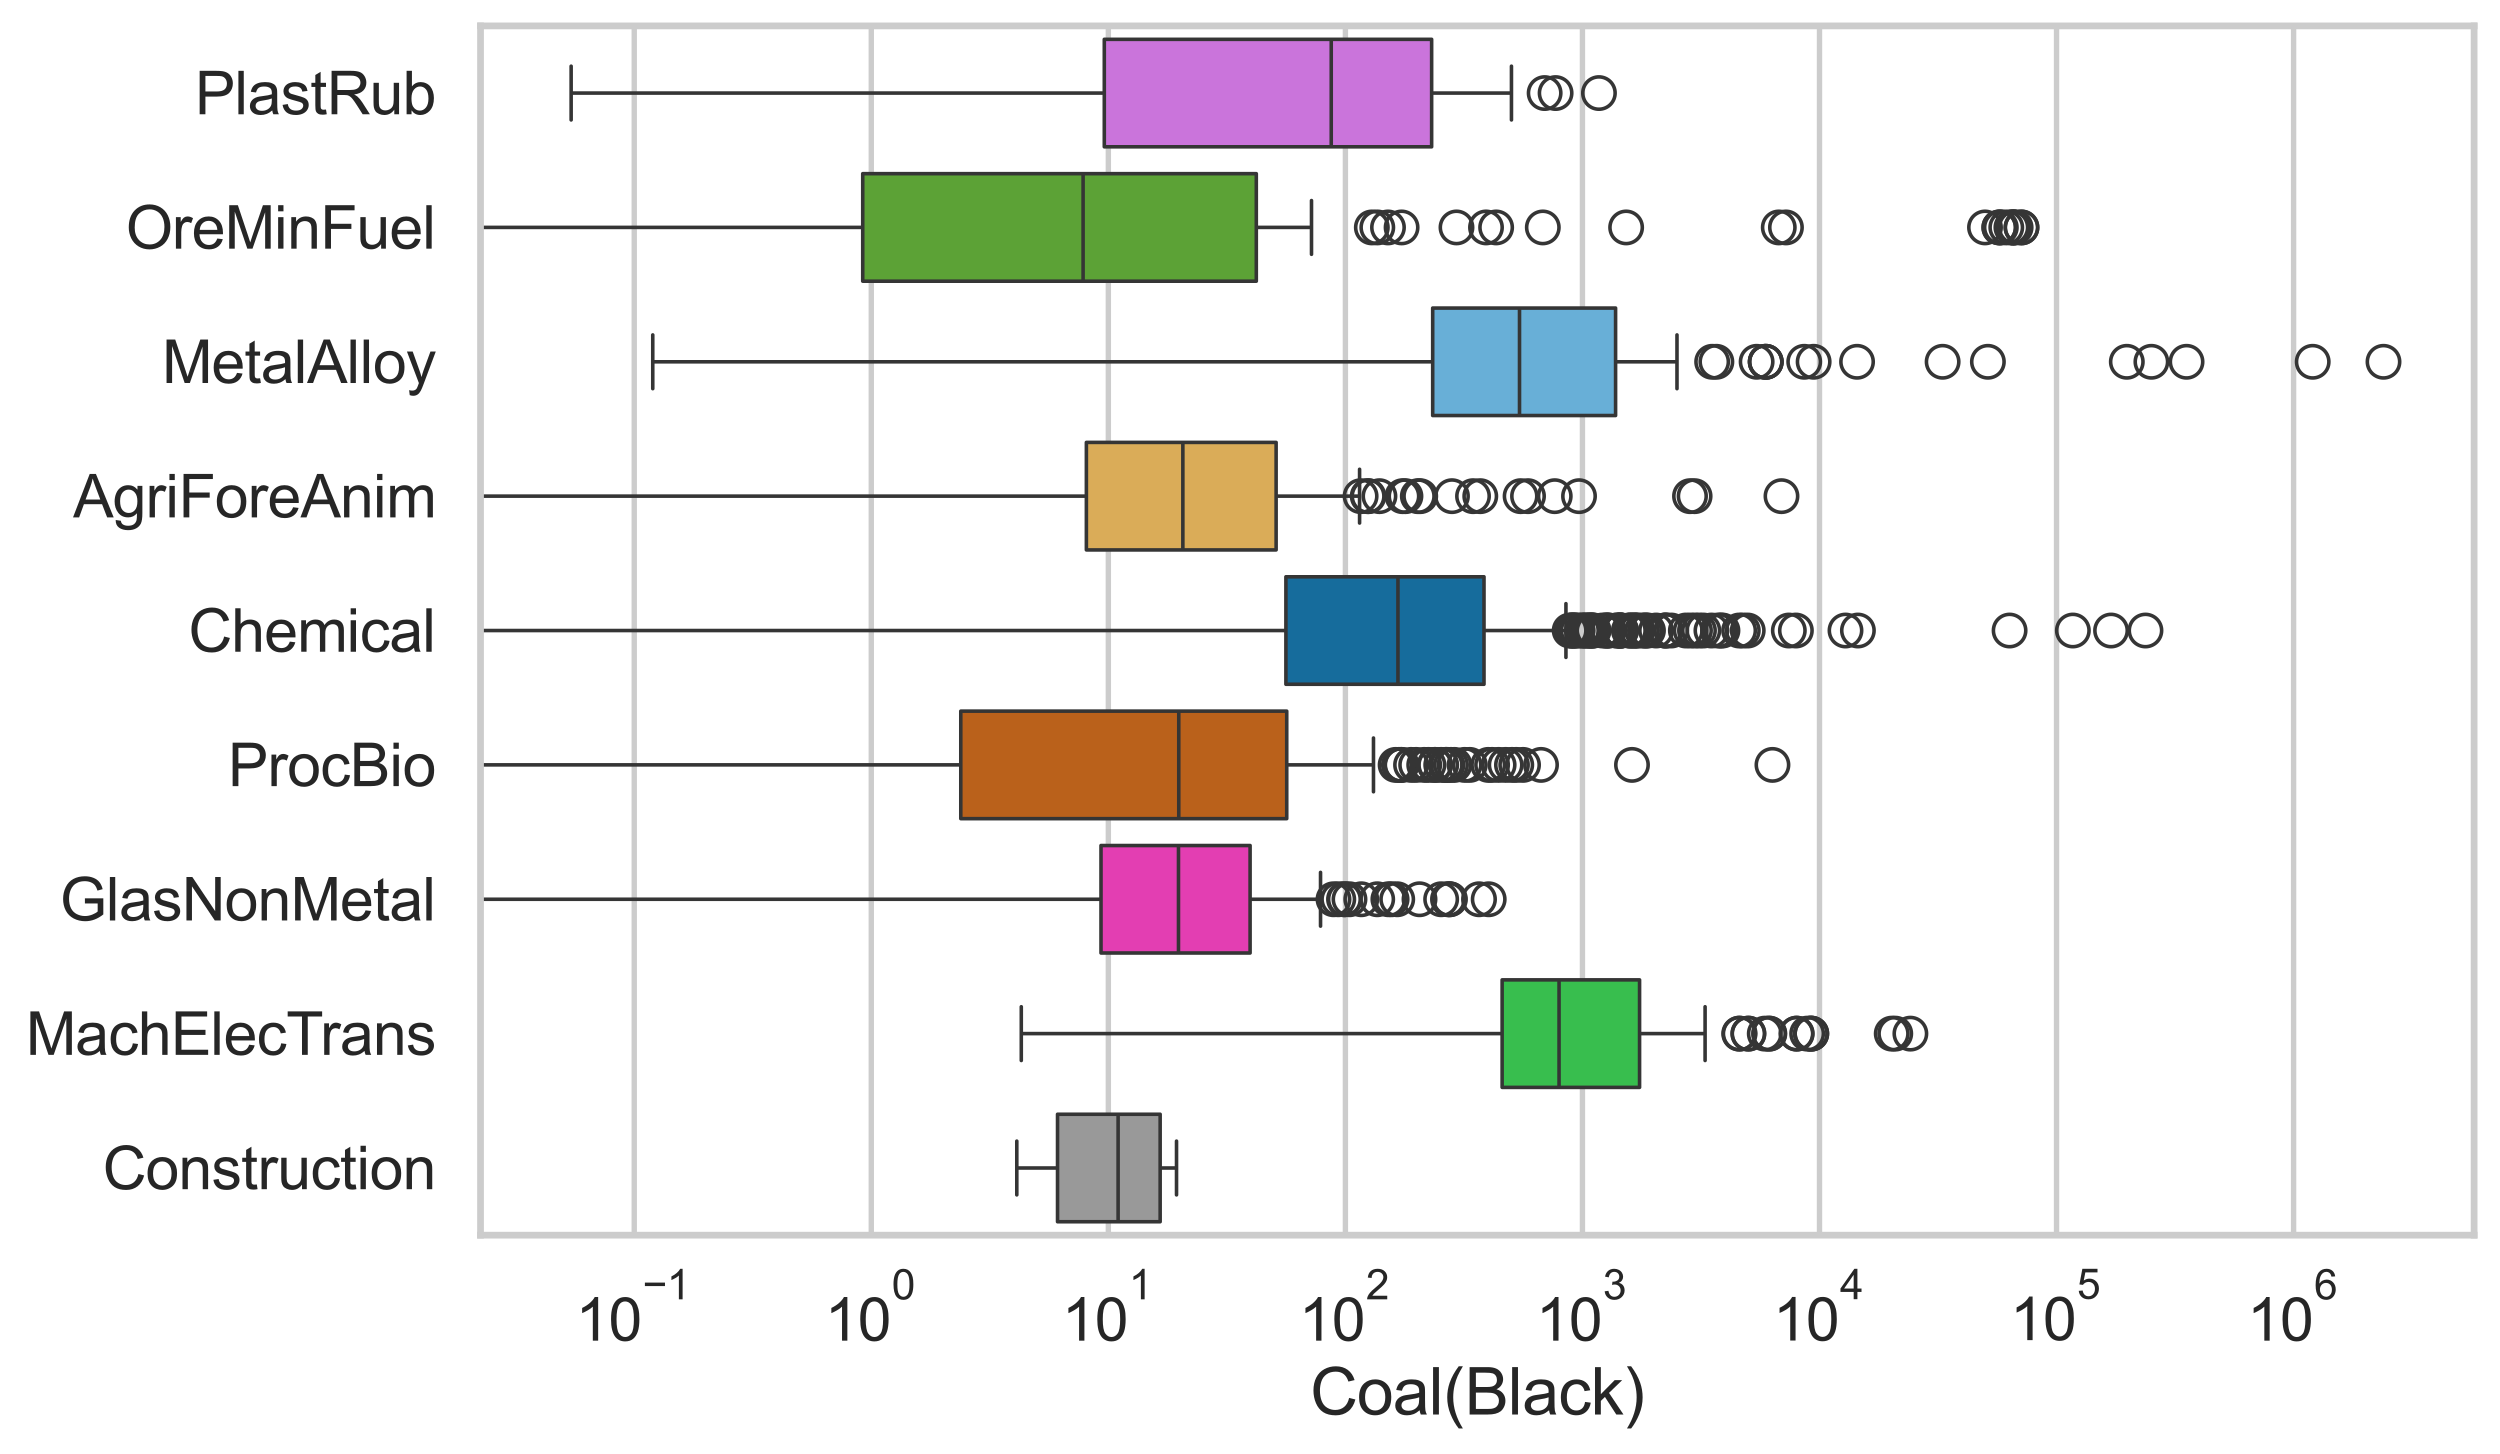 <?xml version="1.0" encoding="utf-8" standalone="no"?>
<!DOCTYPE svg PUBLIC "-//W3C//DTD SVG 1.1//EN"
  "http://www.w3.org/Graphics/SVG/1.1/DTD/svg11.dtd">
<svg xmlns:xlink="http://www.w3.org/1999/xlink" width="695.577pt" height="404.551pt" viewBox="0 0 695.577 404.551" xmlns="http://www.w3.org/2000/svg" version="1.1">
 <defs>
  <style type="text/css">*{stroke-linejoin: round; stroke-linecap: butt}</style>
 </defs>
 <g id="figure_1">
  <g id="patch_1">
   <path d="M 0 404.551 
L 695.577 404.551 
L 695.577 0 
L 0 0 
z
" style="fill: #ffffff"/>
  </g>
  <g id="axes_1">
   <g id="patch_2">
    <path d="M 133.697 343.665 
L 688.377 343.665 
L 688.377 7.2 
L 133.697 7.2 
z
" style="fill: #ffffff"/>
   </g>
   <g id="matplotlib.axis_1">
    <g id="xtick_1">
     <g id="line2d_1">
      <path d="M 176.466 343.665 
L 176.466 7.2 
" clip-path="url(#p2be4e2fd09)" style="fill: none; stroke: #cccccc; stroke-width: 1.5; stroke-linecap: round"/>
     </g>
     <g id="text_1">
      <!-- $\mathdefault{10^{-1}}$ -->
      <g style="fill: #262626" transform="translate(160.131 373.18) scale(0.165 -0.165)">
       <defs>
        <path id="ArialMT-31" d="M 2384 0 
L 1822 0 
L 1822 3584 
Q 1619 3391 1289 3197 
Q 959 3003 697 2906 
L 697 3450 
Q 1169 3672 1522 3987 
Q 1875 4303 2022 4600 
L 2384 4600 
L 2384 0 
z
" transform="scale(0.016)"/>
        <path id="ArialMT-30" d="M 266 2259 
Q 266 3072 433 3567 
Q 600 4063 929 4331 
Q 1259 4600 1759 4600 
Q 2128 4600 2406 4451 
Q 2684 4303 2865 4023 
Q 3047 3744 3150 3342 
Q 3253 2941 3253 2259 
Q 3253 1453 3087 958 
Q 2922 463 2592 192 
Q 2263 -78 1759 -78 
Q 1097 -78 719 397 
Q 266 969 266 2259 
z
M 844 2259 
Q 844 1131 1108 757 
Q 1372 384 1759 384 
Q 2147 384 2411 759 
Q 2675 1134 2675 2259 
Q 2675 3391 2411 3762 
Q 2147 4134 1753 4134 
Q 1366 4134 1134 3806 
Q 844 3388 844 2259 
z
" transform="scale(0.016)"/>
        <path id="ArialMT-2212" d="M 3381 1997 
L 356 1997 
L 356 2522 
L 3381 2522 
L 3381 1997 
z
" transform="scale(0.016)"/>
       </defs>
       <use xlink:href="#ArialMT-31" transform="translate(0 0.994)"/>
       <use xlink:href="#ArialMT-30" transform="translate(55.615 0.994)"/>
       <use xlink:href="#ArialMT-2212" transform="translate(112.973 70.688) scale(0.7)"/>
       <use xlink:href="#ArialMT-31" transform="translate(153.852 70.688) scale(0.7)"/>
      </g>
     </g>
    </g>
    <g id="xtick_2">
     <g id="line2d_2">
      <path d="M 242.421 343.665 
L 242.421 7.2 
" clip-path="url(#p2be4e2fd09)" style="fill: none; stroke: #cccccc; stroke-width: 1.5; stroke-linecap: round"/>
     </g>
     <g id="text_2">
      <!-- $\mathdefault{10^{0}}$ -->
      <g style="fill: #262626" transform="translate(229.468 373.18) scale(0.165 -0.165)">
       <use xlink:href="#ArialMT-31" transform="translate(0 0.994)"/>
       <use xlink:href="#ArialMT-30" transform="translate(55.615 0.994)"/>
       <use xlink:href="#ArialMT-30" transform="translate(112.973 70.688) scale(0.7)"/>
      </g>
     </g>
    </g>
    <g id="xtick_3">
     <g id="line2d_3">
      <path d="M 308.375 343.665 
L 308.375 7.2 
" clip-path="url(#p2be4e2fd09)" style="fill: none; stroke: #cccccc; stroke-width: 1.5; stroke-linecap: round"/>
     </g>
     <g id="text_3">
      <!-- $\mathdefault{10^{1}}$ -->
      <g style="fill: #262626" transform="translate(295.423 373.18) scale(0.165 -0.165)">
       <use xlink:href="#ArialMT-31" transform="translate(0 0.994)"/>
       <use xlink:href="#ArialMT-30" transform="translate(55.615 0.994)"/>
       <use xlink:href="#ArialMT-31" transform="translate(112.973 70.688) scale(0.7)"/>
      </g>
     </g>
    </g>
    <g id="xtick_4">
     <g id="line2d_4">
      <path d="M 374.33 343.665 
L 374.33 7.2 
" clip-path="url(#p2be4e2fd09)" style="fill: none; stroke: #cccccc; stroke-width: 1.5; stroke-linecap: round"/>
     </g>
     <g id="text_4">
      <!-- $\mathdefault{10^{2}}$ -->
      <g style="fill: #262626" transform="translate(361.377 373.18) scale(0.165 -0.165)">
       <defs>
        <path id="ArialMT-32" d="M 3222 541 
L 3222 0 
L 194 0 
Q 188 203 259 391 
Q 375 700 629 1000 
Q 884 1300 1366 1694 
Q 2113 2306 2375 2664 
Q 2638 3022 2638 3341 
Q 2638 3675 2398 3904 
Q 2159 4134 1775 4134 
Q 1369 4134 1125 3890 
Q 881 3647 878 3216 
L 300 3275 
Q 359 3922 746 4261 
Q 1134 4600 1788 4600 
Q 2447 4600 2831 4234 
Q 3216 3869 3216 3328 
Q 3216 3053 3103 2787 
Q 2991 2522 2730 2228 
Q 2469 1934 1863 1422 
Q 1356 997 1212 845 
Q 1069 694 975 541 
L 3222 541 
z
" transform="scale(0.016)"/>
       </defs>
       <use xlink:href="#ArialMT-31" transform="translate(0 0.994)"/>
       <use xlink:href="#ArialMT-30" transform="translate(55.615 0.994)"/>
       <use xlink:href="#ArialMT-32" transform="translate(112.973 70.688) scale(0.7)"/>
      </g>
     </g>
    </g>
    <g id="xtick_5">
     <g id="line2d_5">
      <path d="M 440.284 343.665 
L 440.284 7.2 
" clip-path="url(#p2be4e2fd09)" style="fill: none; stroke: #cccccc; stroke-width: 1.5; stroke-linecap: round"/>
     </g>
     <g id="text_5">
      <!-- $\mathdefault{10^{3}}$ -->
      <g style="fill: #262626" transform="translate(427.332 373.18) scale(0.165 -0.165)">
       <defs>
        <path id="ArialMT-33" d="M 269 1209 
L 831 1284 
Q 928 806 1161 595 
Q 1394 384 1728 384 
Q 2125 384 2398 659 
Q 2672 934 2672 1341 
Q 2672 1728 2419 1979 
Q 2166 2231 1775 2231 
Q 1616 2231 1378 2169 
L 1441 2663 
Q 1497 2656 1531 2656 
Q 1891 2656 2178 2843 
Q 2466 3031 2466 3422 
Q 2466 3731 2256 3934 
Q 2047 4138 1716 4138 
Q 1388 4138 1169 3931 
Q 950 3725 888 3313 
L 325 3413 
Q 428 3978 793 4289 
Q 1159 4600 1703 4600 
Q 2078 4600 2393 4439 
Q 2709 4278 2876 4000 
Q 3044 3722 3044 3409 
Q 3044 3113 2884 2869 
Q 2725 2625 2413 2481 
Q 2819 2388 3044 2092 
Q 3269 1797 3269 1353 
Q 3269 753 2831 336 
Q 2394 -81 1725 -81 
Q 1122 -81 723 278 
Q 325 638 269 1209 
z
" transform="scale(0.016)"/>
       </defs>
       <use xlink:href="#ArialMT-31" transform="translate(0 0.994)"/>
       <use xlink:href="#ArialMT-30" transform="translate(55.615 0.994)"/>
       <use xlink:href="#ArialMT-33" transform="translate(112.973 70.688) scale(0.7)"/>
      </g>
     </g>
    </g>
    <g id="xtick_6">
     <g id="line2d_6">
      <path d="M 506.239 343.665 
L 506.239 7.2 
" clip-path="url(#p2be4e2fd09)" style="fill: none; stroke: #cccccc; stroke-width: 1.5; stroke-linecap: round"/>
     </g>
     <g id="text_6">
      <!-- $\mathdefault{10^{4}}$ -->
      <g style="fill: #262626" transform="translate(493.286 373.015) scale(0.165 -0.165)">
       <defs>
        <path id="ArialMT-34" d="M 2069 0 
L 2069 1097 
L 81 1097 
L 81 1613 
L 2172 4581 
L 2631 4581 
L 2631 1613 
L 3250 1613 
L 3250 1097 
L 2631 1097 
L 2631 0 
L 2069 0 
z
M 2069 1613 
L 2069 3678 
L 634 1613 
L 2069 1613 
z
" transform="scale(0.016)"/>
       </defs>
       <use xlink:href="#ArialMT-31" transform="translate(0 0.202)"/>
       <use xlink:href="#ArialMT-30" transform="translate(55.615 0.202)"/>
       <use xlink:href="#ArialMT-34" transform="translate(112.973 69.895) scale(0.7)"/>
      </g>
     </g>
    </g>
    <g id="xtick_7">
     <g id="line2d_7">
      <path d="M 572.193 343.665 
L 572.193 7.2 
" clip-path="url(#p2be4e2fd09)" style="fill: none; stroke: #cccccc; stroke-width: 1.5; stroke-linecap: round"/>
     </g>
     <g id="text_7">
      <!-- $\mathdefault{10^{5}}$ -->
      <g style="fill: #262626" transform="translate(559.241 373.015) scale(0.165 -0.165)">
       <defs>
        <path id="ArialMT-35" d="M 266 1200 
L 856 1250 
Q 922 819 1161 601 
Q 1400 384 1738 384 
Q 2144 384 2425 690 
Q 2706 997 2706 1503 
Q 2706 1984 2436 2262 
Q 2166 2541 1728 2541 
Q 1456 2541 1237 2417 
Q 1019 2294 894 2097 
L 366 2166 
L 809 4519 
L 3088 4519 
L 3088 3981 
L 1259 3981 
L 1013 2750 
Q 1425 3038 1878 3038 
Q 2478 3038 2890 2622 
Q 3303 2206 3303 1553 
Q 3303 931 2941 478 
Q 2500 -78 1738 -78 
Q 1113 -78 717 272 
Q 322 622 266 1200 
z
" transform="scale(0.016)"/>
       </defs>
       <use xlink:href="#ArialMT-31" transform="translate(0 0.88)"/>
       <use xlink:href="#ArialMT-30" transform="translate(55.615 0.88)"/>
       <use xlink:href="#ArialMT-35" transform="translate(112.973 70.573) scale(0.7)"/>
      </g>
     </g>
    </g>
    <g id="xtick_8">
     <g id="line2d_8">
      <path d="M 638.148 343.665 
L 638.148 7.2 
" clip-path="url(#p2be4e2fd09)" style="fill: none; stroke: #cccccc; stroke-width: 1.5; stroke-linecap: round"/>
     </g>
     <g id="text_8">
      <!-- $\mathdefault{10^{6}}$ -->
      <g style="fill: #262626" transform="translate(625.195 373.18) scale(0.165 -0.165)">
       <defs>
        <path id="ArialMT-36" d="M 3184 3459 
L 2625 3416 
Q 2550 3747 2413 3897 
Q 2184 4138 1850 4138 
Q 1581 4138 1378 3988 
Q 1113 3794 959 3422 
Q 806 3050 800 2363 
Q 1003 2672 1297 2822 
Q 1591 2972 1913 2972 
Q 2475 2972 2870 2558 
Q 3266 2144 3266 1488 
Q 3266 1056 3080 686 
Q 2894 316 2569 119 
Q 2244 -78 1831 -78 
Q 1128 -78 684 439 
Q 241 956 241 2144 
Q 241 3472 731 4075 
Q 1159 4600 1884 4600 
Q 2425 4600 2770 4297 
Q 3116 3994 3184 3459 
z
M 888 1484 
Q 888 1194 1011 928 
Q 1134 663 1356 523 
Q 1578 384 1822 384 
Q 2178 384 2434 671 
Q 2691 959 2691 1453 
Q 2691 1928 2437 2201 
Q 2184 2475 1800 2475 
Q 1419 2475 1153 2201 
Q 888 1928 888 1484 
z
" transform="scale(0.016)"/>
       </defs>
       <use xlink:href="#ArialMT-31" transform="translate(0 0.994)"/>
       <use xlink:href="#ArialMT-30" transform="translate(55.615 0.994)"/>
       <use xlink:href="#ArialMT-36" transform="translate(112.973 70.688) scale(0.7)"/>
      </g>
     </g>
    </g>
    <g id="xtick_9"/>
    <g id="xtick_10"/>
    <g id="xtick_11"/>
    <g id="xtick_12"/>
    <g id="xtick_13"/>
    <g id="xtick_14"/>
    <g id="xtick_15"/>
    <g id="xtick_16"/>
    <g id="xtick_17"/>
    <g id="xtick_18"/>
    <g id="xtick_19"/>
    <g id="xtick_20"/>
    <g id="xtick_21"/>
    <g id="xtick_22"/>
    <g id="xtick_23"/>
    <g id="xtick_24"/>
    <g id="xtick_25"/>
    <g id="xtick_26"/>
    <g id="xtick_27"/>
    <g id="xtick_28"/>
    <g id="xtick_29"/>
    <g id="xtick_30"/>
    <g id="xtick_31"/>
    <g id="xtick_32"/>
    <g id="xtick_33"/>
    <g id="xtick_34"/>
    <g id="xtick_35"/>
    <g id="xtick_36"/>
    <g id="xtick_37"/>
    <g id="xtick_38"/>
    <g id="xtick_39"/>
    <g id="xtick_40"/>
    <g id="xtick_41"/>
    <g id="xtick_42"/>
    <g id="xtick_43"/>
    <g id="xtick_44"/>
    <g id="xtick_45"/>
    <g id="xtick_46"/>
    <g id="xtick_47"/>
    <g id="xtick_48"/>
    <g id="xtick_49"/>
    <g id="xtick_50"/>
    <g id="xtick_51"/>
    <g id="xtick_52"/>
    <g id="xtick_53"/>
    <g id="xtick_54"/>
    <g id="xtick_55"/>
    <g id="xtick_56"/>
    <g id="xtick_57"/>
    <g id="xtick_58"/>
    <g id="xtick_59"/>
    <g id="xtick_60"/>
    <g id="xtick_61"/>
    <g id="xtick_62"/>
    <g id="xtick_63"/>
    <g id="xtick_64"/>
    <g id="xtick_65"/>
    <g id="xtick_66"/>
    <g id="xtick_67"/>
    <g id="xtick_68"/>
    <g id="xtick_69"/>
    <g id="xtick_70"/>
    <g id="xtick_71"/>
    <g id="xtick_72"/>
    <g id="xtick_73"/>
    <g id="xtick_74"/>
    <g id="xtick_75"/>
    <g id="text_9">
     <!-- Coal(Black) -->
     <g style="fill: #262626" transform="translate(364.527 393.563) scale(0.18 -0.18)">
      <defs>
       <path id="ArialMT-43" d="M 3763 1606 
L 4369 1453 
Q 4178 706 3683 314 
Q 3188 -78 2472 -78 
Q 1731 -78 1267 223 
Q 803 525 561 1097 
Q 319 1669 319 2325 
Q 319 3041 592 3573 
Q 866 4106 1370 4382 
Q 1875 4659 2481 4659 
Q 3169 4659 3637 4309 
Q 4106 3959 4291 3325 
L 3694 3184 
Q 3534 3684 3231 3912 
Q 2928 4141 2469 4141 
Q 1941 4141 1586 3887 
Q 1231 3634 1087 3207 
Q 944 2781 944 2328 
Q 944 1744 1114 1308 
Q 1284 872 1643 656 
Q 2003 441 2422 441 
Q 2931 441 3284 734 
Q 3638 1028 3763 1606 
z
" transform="scale(0.016)"/>
       <path id="ArialMT-6f" d="M 213 1659 
Q 213 2581 725 3025 
Q 1153 3394 1769 3394 
Q 2453 3394 2887 2945 
Q 3322 2497 3322 1706 
Q 3322 1066 3130 698 
Q 2938 331 2570 128 
Q 2203 -75 1769 -75 
Q 1072 -75 642 372 
Q 213 819 213 1659 
z
M 791 1659 
Q 791 1022 1069 705 
Q 1347 388 1769 388 
Q 2188 388 2466 706 
Q 2744 1025 2744 1678 
Q 2744 2294 2464 2611 
Q 2184 2928 1769 2928 
Q 1347 2928 1069 2612 
Q 791 2297 791 1659 
z
" transform="scale(0.016)"/>
       <path id="ArialMT-61" d="M 2588 409 
Q 2275 144 1986 34 
Q 1697 -75 1366 -75 
Q 819 -75 525 192 
Q 231 459 231 875 
Q 231 1119 342 1320 
Q 453 1522 633 1644 
Q 813 1766 1038 1828 
Q 1203 1872 1538 1913 
Q 2219 1994 2541 2106 
Q 2544 2222 2544 2253 
Q 2544 2597 2384 2738 
Q 2169 2928 1744 2928 
Q 1347 2928 1158 2789 
Q 969 2650 878 2297 
L 328 2372 
Q 403 2725 575 2942 
Q 747 3159 1072 3276 
Q 1397 3394 1825 3394 
Q 2250 3394 2515 3294 
Q 2781 3194 2906 3042 
Q 3031 2891 3081 2659 
Q 3109 2516 3109 2141 
L 3109 1391 
Q 3109 606 3145 398 
Q 3181 191 3288 0 
L 2700 0 
Q 2613 175 2588 409 
z
M 2541 1666 
Q 2234 1541 1622 1453 
Q 1275 1403 1131 1340 
Q 988 1278 909 1158 
Q 831 1038 831 891 
Q 831 666 1001 516 
Q 1172 366 1500 366 
Q 1825 366 2078 508 
Q 2331 650 2450 897 
Q 2541 1088 2541 1459 
L 2541 1666 
z
" transform="scale(0.016)"/>
       <path id="ArialMT-6c" d="M 409 0 
L 409 4581 
L 972 4581 
L 972 0 
L 409 0 
z
" transform="scale(0.016)"/>
       <path id="ArialMT-28" d="M 1497 -1347 
Q 1031 -759 709 28 
Q 388 816 388 1659 
Q 388 2403 628 3084 
Q 909 3875 1497 4659 
L 1900 4659 
Q 1522 4009 1400 3731 
Q 1209 3300 1100 2831 
Q 966 2247 966 1656 
Q 966 153 1900 -1347 
L 1497 -1347 
z
" transform="scale(0.016)"/>
       <path id="ArialMT-42" d="M 469 0 
L 469 4581 
L 2188 4581 
Q 2713 4581 3030 4442 
Q 3347 4303 3526 4014 
Q 3706 3725 3706 3409 
Q 3706 3116 3547 2856 
Q 3388 2597 3066 2438 
Q 3481 2316 3704 2022 
Q 3928 1728 3928 1328 
Q 3928 1006 3792 729 
Q 3656 453 3456 303 
Q 3256 153 2954 76 
Q 2653 0 2216 0 
L 469 0 
z
M 1075 2656 
L 2066 2656 
Q 2469 2656 2644 2709 
Q 2875 2778 2992 2937 
Q 3109 3097 3109 3338 
Q 3109 3566 3000 3739 
Q 2891 3913 2687 3977 
Q 2484 4041 1991 4041 
L 1075 4041 
L 1075 2656 
z
M 1075 541 
L 2216 541 
Q 2509 541 2628 563 
Q 2838 600 2978 687 
Q 3119 775 3209 942 
Q 3300 1109 3300 1328 
Q 3300 1584 3169 1773 
Q 3038 1963 2805 2039 
Q 2572 2116 2134 2116 
L 1075 2116 
L 1075 541 
z
" transform="scale(0.016)"/>
       <path id="ArialMT-63" d="M 2588 1216 
L 3141 1144 
Q 3050 572 2676 248 
Q 2303 -75 1759 -75 
Q 1078 -75 664 370 
Q 250 816 250 1647 
Q 250 2184 428 2587 
Q 606 2991 970 3192 
Q 1334 3394 1763 3394 
Q 2303 3394 2647 3120 
Q 2991 2847 3088 2344 
L 2541 2259 
Q 2463 2594 2264 2762 
Q 2066 2931 1784 2931 
Q 1359 2931 1093 2626 
Q 828 2322 828 1663 
Q 828 994 1084 691 
Q 1341 388 1753 388 
Q 2084 388 2306 591 
Q 2528 794 2588 1216 
z
" transform="scale(0.016)"/>
       <path id="ArialMT-6b" d="M 425 0 
L 425 4581 
L 988 4581 
L 988 1969 
L 2319 3319 
L 3047 3319 
L 1778 2088 
L 3175 0 
L 2481 0 
L 1384 1697 
L 988 1316 
L 988 0 
L 425 0 
z
" transform="scale(0.016)"/>
       <path id="ArialMT-29" d="M 791 -1347 
L 388 -1347 
Q 1322 153 1322 1656 
Q 1322 2244 1188 2822 
Q 1081 3291 891 3722 
Q 769 4003 388 4659 
L 791 4659 
Q 1378 3875 1659 3084 
Q 1900 2403 1900 1659 
Q 1900 816 1576 28 
Q 1253 -759 791 -1347 
z
" transform="scale(0.016)"/>
      </defs>
      <use xlink:href="#ArialMT-43"/>
      <use xlink:href="#ArialMT-6f" transform="translate(72.217 0)"/>
      <use xlink:href="#ArialMT-61" transform="translate(127.832 0)"/>
      <use xlink:href="#ArialMT-6c" transform="translate(183.447 0)"/>
      <use xlink:href="#ArialMT-28" transform="translate(205.664 0)"/>
      <use xlink:href="#ArialMT-42" transform="translate(238.965 0)"/>
      <use xlink:href="#ArialMT-6c" transform="translate(305.664 0)"/>
      <use xlink:href="#ArialMT-61" transform="translate(327.881 0)"/>
      <use xlink:href="#ArialMT-63" transform="translate(383.496 0)"/>
      <use xlink:href="#ArialMT-6b" transform="translate(433.496 0)"/>
      <use xlink:href="#ArialMT-29" transform="translate(483.496 0)"/>
     </g>
    </g>
   </g>
   <g id="matplotlib.axis_2">
    <g id="ytick_1">
     <g id="text_10">
      <!-- PlastRub -->
      <g style="fill: #262626" transform="translate(54.248 31.798) scale(0.165 -0.165)">
       <defs>
        <path id="ArialMT-50" d="M 494 0 
L 494 4581 
L 2222 4581 
Q 2678 4581 2919 4538 
Q 3256 4481 3484 4323 
Q 3713 4166 3852 3881 
Q 3991 3597 3991 3256 
Q 3991 2672 3619 2267 
Q 3247 1863 2275 1863 
L 1100 1863 
L 1100 0 
L 494 0 
z
M 1100 2403 
L 2284 2403 
Q 2872 2403 3119 2622 
Q 3366 2841 3366 3238 
Q 3366 3525 3220 3729 
Q 3075 3934 2838 4000 
Q 2684 4041 2272 4041 
L 1100 4041 
L 1100 2403 
z
" transform="scale(0.016)"/>
        <path id="ArialMT-73" d="M 197 991 
L 753 1078 
Q 800 744 1014 566 
Q 1228 388 1613 388 
Q 2000 388 2187 545 
Q 2375 703 2375 916 
Q 2375 1106 2209 1216 
Q 2094 1291 1634 1406 
Q 1016 1563 777 1677 
Q 538 1791 414 1992 
Q 291 2194 291 2438 
Q 291 2659 392 2848 
Q 494 3038 669 3163 
Q 800 3259 1026 3326 
Q 1253 3394 1513 3394 
Q 1903 3394 2198 3281 
Q 2494 3169 2634 2976 
Q 2775 2784 2828 2463 
L 2278 2388 
Q 2241 2644 2061 2787 
Q 1881 2931 1553 2931 
Q 1166 2931 1000 2803 
Q 834 2675 834 2503 
Q 834 2394 903 2306 
Q 972 2216 1119 2156 
Q 1203 2125 1616 2013 
Q 2213 1853 2448 1751 
Q 2684 1650 2818 1456 
Q 2953 1263 2953 975 
Q 2953 694 2789 445 
Q 2625 197 2315 61 
Q 2006 -75 1616 -75 
Q 969 -75 630 194 
Q 291 463 197 991 
z
" transform="scale(0.016)"/>
        <path id="ArialMT-74" d="M 1650 503 
L 1731 6 
Q 1494 -44 1306 -44 
Q 1000 -44 831 53 
Q 663 150 594 308 
Q 525 466 525 972 
L 525 2881 
L 113 2881 
L 113 3319 
L 525 3319 
L 525 4141 
L 1084 4478 
L 1084 3319 
L 1650 3319 
L 1650 2881 
L 1084 2881 
L 1084 941 
Q 1084 700 1114 631 
Q 1144 563 1211 522 
Q 1278 481 1403 481 
Q 1497 481 1650 503 
z
" transform="scale(0.016)"/>
        <path id="ArialMT-52" d="M 503 0 
L 503 4581 
L 2534 4581 
Q 3147 4581 3465 4457 
Q 3784 4334 3975 4021 
Q 4166 3709 4166 3331 
Q 4166 2844 3850 2509 
Q 3534 2175 2875 2084 
Q 3116 1969 3241 1856 
Q 3506 1613 3744 1247 
L 4541 0 
L 3778 0 
L 3172 953 
Q 2906 1366 2734 1584 
Q 2563 1803 2427 1890 
Q 2291 1978 2150 2013 
Q 2047 2034 1813 2034 
L 1109 2034 
L 1109 0 
L 503 0 
z
M 1109 2559 
L 2413 2559 
Q 2828 2559 3062 2645 
Q 3297 2731 3419 2920 
Q 3541 3109 3541 3331 
Q 3541 3656 3305 3865 
Q 3069 4075 2559 4075 
L 1109 4075 
L 1109 2559 
z
" transform="scale(0.016)"/>
        <path id="ArialMT-75" d="M 2597 0 
L 2597 488 
Q 2209 -75 1544 -75 
Q 1250 -75 995 37 
Q 741 150 617 320 
Q 494 491 444 738 
Q 409 903 409 1263 
L 409 3319 
L 972 3319 
L 972 1478 
Q 972 1038 1006 884 
Q 1059 663 1231 536 
Q 1403 409 1656 409 
Q 1909 409 2131 539 
Q 2353 669 2445 892 
Q 2538 1116 2538 1541 
L 2538 3319 
L 3100 3319 
L 3100 0 
L 2597 0 
z
" transform="scale(0.016)"/>
        <path id="ArialMT-62" d="M 941 0 
L 419 0 
L 419 4581 
L 981 4581 
L 981 2947 
Q 1338 3394 1891 3394 
Q 2197 3394 2470 3270 
Q 2744 3147 2920 2923 
Q 3097 2700 3197 2384 
Q 3297 2069 3297 1709 
Q 3297 856 2875 390 
Q 2453 -75 1863 -75 
Q 1275 -75 941 416 
L 941 0 
z
M 934 1684 
Q 934 1088 1097 822 
Q 1363 388 1816 388 
Q 2184 388 2453 708 
Q 2722 1028 2722 1663 
Q 2722 2313 2464 2622 
Q 2206 2931 1841 2931 
Q 1472 2931 1203 2611 
Q 934 2291 934 1684 
z
" transform="scale(0.016)"/>
       </defs>
       <use xlink:href="#ArialMT-50"/>
       <use xlink:href="#ArialMT-6c" transform="translate(66.699 0)"/>
       <use xlink:href="#ArialMT-61" transform="translate(88.916 0)"/>
       <use xlink:href="#ArialMT-73" transform="translate(144.531 0)"/>
       <use xlink:href="#ArialMT-74" transform="translate(194.531 0)"/>
       <use xlink:href="#ArialMT-52" transform="translate(222.314 0)"/>
       <use xlink:href="#ArialMT-75" transform="translate(294.531 0)"/>
       <use xlink:href="#ArialMT-62" transform="translate(350.146 0)"/>
      </g>
     </g>
    </g>
    <g id="ytick_2">
     <g id="text_11">
      <!-- OreMinFuel -->
      <g style="fill: #262626" transform="translate(35.013 69.183) scale(0.165 -0.165)">
       <defs>
        <path id="ArialMT-4f" d="M 309 2231 
Q 309 3372 921 4017 
Q 1534 4663 2503 4663 
Q 3138 4663 3647 4359 
Q 4156 4056 4423 3514 
Q 4691 2972 4691 2284 
Q 4691 1588 4409 1038 
Q 4128 488 3612 205 
Q 3097 -78 2500 -78 
Q 1853 -78 1343 234 
Q 834 547 571 1087 
Q 309 1628 309 2231 
z
M 934 2222 
Q 934 1394 1379 917 
Q 1825 441 2497 441 
Q 3181 441 3623 922 
Q 4066 1403 4066 2288 
Q 4066 2847 3877 3264 
Q 3688 3681 3323 3911 
Q 2959 4141 2506 4141 
Q 1863 4141 1398 3698 
Q 934 3256 934 2222 
z
" transform="scale(0.016)"/>
        <path id="ArialMT-72" d="M 416 0 
L 416 3319 
L 922 3319 
L 922 2816 
Q 1116 3169 1280 3281 
Q 1444 3394 1641 3394 
Q 1925 3394 2219 3213 
L 2025 2691 
Q 1819 2813 1613 2813 
Q 1428 2813 1281 2702 
Q 1134 2591 1072 2394 
Q 978 2094 978 1738 
L 978 0 
L 416 0 
z
" transform="scale(0.016)"/>
        <path id="ArialMT-65" d="M 2694 1069 
L 3275 997 
Q 3138 488 2766 206 
Q 2394 -75 1816 -75 
Q 1088 -75 661 373 
Q 234 822 234 1631 
Q 234 2469 665 2931 
Q 1097 3394 1784 3394 
Q 2450 3394 2872 2941 
Q 3294 2488 3294 1666 
Q 3294 1616 3291 1516 
L 816 1516 
Q 847 969 1125 678 
Q 1403 388 1819 388 
Q 2128 388 2347 550 
Q 2566 713 2694 1069 
z
M 847 1978 
L 2700 1978 
Q 2663 2397 2488 2606 
Q 2219 2931 1791 2931 
Q 1403 2931 1139 2672 
Q 875 2413 847 1978 
z
" transform="scale(0.016)"/>
        <path id="ArialMT-4d" d="M 475 0 
L 475 4581 
L 1388 4581 
L 2472 1338 
Q 2622 884 2691 659 
Q 2769 909 2934 1394 
L 4031 4581 
L 4847 4581 
L 4847 0 
L 4263 0 
L 4263 3834 
L 2931 0 
L 2384 0 
L 1059 3900 
L 1059 0 
L 475 0 
z
" transform="scale(0.016)"/>
        <path id="ArialMT-69" d="M 425 3934 
L 425 4581 
L 988 4581 
L 988 3934 
L 425 3934 
z
M 425 0 
L 425 3319 
L 988 3319 
L 988 0 
L 425 0 
z
" transform="scale(0.016)"/>
        <path id="ArialMT-6e" d="M 422 0 
L 422 3319 
L 928 3319 
L 928 2847 
Q 1294 3394 1984 3394 
Q 2284 3394 2536 3286 
Q 2788 3178 2913 3003 
Q 3038 2828 3088 2588 
Q 3119 2431 3119 2041 
L 3119 0 
L 2556 0 
L 2556 2019 
Q 2556 2363 2490 2533 
Q 2425 2703 2258 2804 
Q 2091 2906 1866 2906 
Q 1506 2906 1245 2678 
Q 984 2450 984 1813 
L 984 0 
L 422 0 
z
" transform="scale(0.016)"/>
        <path id="ArialMT-46" d="M 525 0 
L 525 4581 
L 3616 4581 
L 3616 4041 
L 1131 4041 
L 1131 2622 
L 3281 2622 
L 3281 2081 
L 1131 2081 
L 1131 0 
L 525 0 
z
" transform="scale(0.016)"/>
       </defs>
       <use xlink:href="#ArialMT-4f"/>
       <use xlink:href="#ArialMT-72" transform="translate(77.783 0)"/>
       <use xlink:href="#ArialMT-65" transform="translate(111.084 0)"/>
       <use xlink:href="#ArialMT-4d" transform="translate(166.699 0)"/>
       <use xlink:href="#ArialMT-69" transform="translate(250 0)"/>
       <use xlink:href="#ArialMT-6e" transform="translate(272.217 0)"/>
       <use xlink:href="#ArialMT-46" transform="translate(327.832 0)"/>
       <use xlink:href="#ArialMT-75" transform="translate(388.916 0)"/>
       <use xlink:href="#ArialMT-65" transform="translate(444.531 0)"/>
       <use xlink:href="#ArialMT-6c" transform="translate(500.146 0)"/>
      </g>
     </g>
    </g>
    <g id="ytick_3">
     <g id="text_12">
      <!-- MetalAlloy -->
      <g style="fill: #262626" transform="translate(45.088 106.568) scale(0.165 -0.165)">
       <defs>
        <path id="ArialMT-41" d="M -9 0 
L 1750 4581 
L 2403 4581 
L 4278 0 
L 3588 0 
L 3053 1388 
L 1138 1388 
L 634 0 
L -9 0 
z
M 1313 1881 
L 2866 1881 
L 2388 3150 
Q 2169 3728 2063 4100 
Q 1975 3659 1816 3225 
L 1313 1881 
z
" transform="scale(0.016)"/>
        <path id="ArialMT-79" d="M 397 -1278 
L 334 -750 
Q 519 -800 656 -800 
Q 844 -800 956 -737 
Q 1069 -675 1141 -563 
Q 1194 -478 1313 -144 
Q 1328 -97 1363 -6 
L 103 3319 
L 709 3319 
L 1400 1397 
Q 1534 1031 1641 628 
Q 1738 1016 1872 1384 
L 2581 3319 
L 3144 3319 
L 1881 -56 
Q 1678 -603 1566 -809 
Q 1416 -1088 1222 -1217 
Q 1028 -1347 759 -1347 
Q 597 -1347 397 -1278 
z
" transform="scale(0.016)"/>
       </defs>
       <use xlink:href="#ArialMT-4d"/>
       <use xlink:href="#ArialMT-65" transform="translate(83.301 0)"/>
       <use xlink:href="#ArialMT-74" transform="translate(138.916 0)"/>
       <use xlink:href="#ArialMT-61" transform="translate(166.699 0)"/>
       <use xlink:href="#ArialMT-6c" transform="translate(222.314 0)"/>
       <use xlink:href="#ArialMT-41" transform="translate(244.531 0)"/>
       <use xlink:href="#ArialMT-6c" transform="translate(311.23 0)"/>
       <use xlink:href="#ArialMT-6c" transform="translate(333.447 0)"/>
       <use xlink:href="#ArialMT-6f" transform="translate(355.664 0)"/>
       <use xlink:href="#ArialMT-79" transform="translate(411.279 0)"/>
      </g>
     </g>
    </g>
    <g id="ytick_4">
     <g id="text_13">
      <!-- AgriForeAnim -->
      <g style="fill: #262626" transform="translate(20.341 143.953) scale(0.165 -0.165)">
       <defs>
        <path id="ArialMT-67" d="M 319 -275 
L 866 -356 
Q 900 -609 1056 -725 
Q 1266 -881 1628 -881 
Q 2019 -881 2231 -725 
Q 2444 -569 2519 -288 
Q 2563 -116 2559 434 
Q 2191 0 1641 0 
Q 956 0 581 494 
Q 206 988 206 1678 
Q 206 2153 378 2554 
Q 550 2956 876 3175 
Q 1203 3394 1644 3394 
Q 2231 3394 2613 2919 
L 2613 3319 
L 3131 3319 
L 3131 450 
Q 3131 -325 2973 -648 
Q 2816 -972 2473 -1159 
Q 2131 -1347 1631 -1347 
Q 1038 -1347 672 -1080 
Q 306 -813 319 -275 
z
M 784 1719 
Q 784 1066 1043 766 
Q 1303 466 1694 466 
Q 2081 466 2343 764 
Q 2606 1063 2606 1700 
Q 2606 2309 2336 2618 
Q 2066 2928 1684 2928 
Q 1309 2928 1046 2623 
Q 784 2319 784 1719 
z
" transform="scale(0.016)"/>
        <path id="ArialMT-6d" d="M 422 0 
L 422 3319 
L 925 3319 
L 925 2853 
Q 1081 3097 1340 3245 
Q 1600 3394 1931 3394 
Q 2300 3394 2536 3241 
Q 2772 3088 2869 2813 
Q 3263 3394 3894 3394 
Q 4388 3394 4653 3120 
Q 4919 2847 4919 2278 
L 4919 0 
L 4359 0 
L 4359 2091 
Q 4359 2428 4304 2576 
Q 4250 2725 4106 2815 
Q 3963 2906 3769 2906 
Q 3419 2906 3187 2673 
Q 2956 2441 2956 1928 
L 2956 0 
L 2394 0 
L 2394 2156 
Q 2394 2531 2256 2718 
Q 2119 2906 1806 2906 
Q 1569 2906 1367 2781 
Q 1166 2656 1075 2415 
Q 984 2175 984 1722 
L 984 0 
L 422 0 
z
" transform="scale(0.016)"/>
       </defs>
       <use xlink:href="#ArialMT-41"/>
       <use xlink:href="#ArialMT-67" transform="translate(66.699 0)"/>
       <use xlink:href="#ArialMT-72" transform="translate(122.314 0)"/>
       <use xlink:href="#ArialMT-69" transform="translate(155.615 0)"/>
       <use xlink:href="#ArialMT-46" transform="translate(177.832 0)"/>
       <use xlink:href="#ArialMT-6f" transform="translate(238.916 0)"/>
       <use xlink:href="#ArialMT-72" transform="translate(294.531 0)"/>
       <use xlink:href="#ArialMT-65" transform="translate(327.832 0)"/>
       <use xlink:href="#ArialMT-41" transform="translate(383.447 0)"/>
       <use xlink:href="#ArialMT-6e" transform="translate(450.146 0)"/>
       <use xlink:href="#ArialMT-69" transform="translate(505.762 0)"/>
       <use xlink:href="#ArialMT-6d" transform="translate(527.979 0)"/>
      </g>
     </g>
    </g>
    <g id="ytick_5">
     <g id="text_14">
      <!-- Chemical -->
      <g style="fill: #262626" transform="translate(52.428 181.337) scale(0.165 -0.165)">
       <defs>
        <path id="ArialMT-68" d="M 422 0 
L 422 4581 
L 984 4581 
L 984 2938 
Q 1378 3394 1978 3394 
Q 2347 3394 2619 3248 
Q 2891 3103 3008 2847 
Q 3125 2591 3125 2103 
L 3125 0 
L 2563 0 
L 2563 2103 
Q 2563 2525 2380 2717 
Q 2197 2909 1863 2909 
Q 1613 2909 1392 2779 
Q 1172 2650 1078 2428 
Q 984 2206 984 1816 
L 984 0 
L 422 0 
z
" transform="scale(0.016)"/>
       </defs>
       <use xlink:href="#ArialMT-43"/>
       <use xlink:href="#ArialMT-68" transform="translate(72.217 0)"/>
       <use xlink:href="#ArialMT-65" transform="translate(127.832 0)"/>
       <use xlink:href="#ArialMT-6d" transform="translate(183.447 0)"/>
       <use xlink:href="#ArialMT-69" transform="translate(266.748 0)"/>
       <use xlink:href="#ArialMT-63" transform="translate(288.965 0)"/>
       <use xlink:href="#ArialMT-61" transform="translate(338.965 0)"/>
       <use xlink:href="#ArialMT-6c" transform="translate(394.58 0)"/>
      </g>
     </g>
    </g>
    <g id="ytick_6">
     <g id="text_15">
      <!-- ProcBio -->
      <g style="fill: #262626" transform="translate(63.424 218.722) scale(0.165 -0.165)">
       <use xlink:href="#ArialMT-50"/>
       <use xlink:href="#ArialMT-72" transform="translate(66.699 0)"/>
       <use xlink:href="#ArialMT-6f" transform="translate(100 0)"/>
       <use xlink:href="#ArialMT-63" transform="translate(155.615 0)"/>
       <use xlink:href="#ArialMT-42" transform="translate(205.615 0)"/>
       <use xlink:href="#ArialMT-69" transform="translate(272.314 0)"/>
       <use xlink:href="#ArialMT-6f" transform="translate(294.531 0)"/>
      </g>
     </g>
    </g>
    <g id="ytick_7">
     <g id="text_16">
      <!-- GlasNonMetal -->
      <g style="fill: #262626" transform="translate(16.659 256.107) scale(0.165 -0.165)">
       <defs>
        <path id="ArialMT-47" d="M 2638 1797 
L 2638 2334 
L 4578 2338 
L 4578 638 
Q 4131 281 3656 101 
Q 3181 -78 2681 -78 
Q 2006 -78 1454 211 
Q 903 500 622 1047 
Q 341 1594 341 2269 
Q 341 2938 620 3517 
Q 900 4097 1425 4378 
Q 1950 4659 2634 4659 
Q 3131 4659 3532 4498 
Q 3934 4338 4162 4050 
Q 4391 3763 4509 3300 
L 3963 3150 
Q 3859 3500 3706 3700 
Q 3553 3900 3268 4020 
Q 2984 4141 2638 4141 
Q 2222 4141 1919 4014 
Q 1616 3888 1430 3681 
Q 1244 3475 1141 3228 
Q 966 2803 966 2306 
Q 966 1694 1177 1281 
Q 1388 869 1791 669 
Q 2194 469 2647 469 
Q 3041 469 3416 620 
Q 3791 772 3984 944 
L 3984 1797 
L 2638 1797 
z
" transform="scale(0.016)"/>
        <path id="ArialMT-4e" d="M 488 0 
L 488 4581 
L 1109 4581 
L 3516 984 
L 3516 4581 
L 4097 4581 
L 4097 0 
L 3475 0 
L 1069 3600 
L 1069 0 
L 488 0 
z
" transform="scale(0.016)"/>
       </defs>
       <use xlink:href="#ArialMT-47"/>
       <use xlink:href="#ArialMT-6c" transform="translate(77.783 0)"/>
       <use xlink:href="#ArialMT-61" transform="translate(100 0)"/>
       <use xlink:href="#ArialMT-73" transform="translate(155.615 0)"/>
       <use xlink:href="#ArialMT-4e" transform="translate(205.615 0)"/>
       <use xlink:href="#ArialMT-6f" transform="translate(277.832 0)"/>
       <use xlink:href="#ArialMT-6e" transform="translate(333.447 0)"/>
       <use xlink:href="#ArialMT-4d" transform="translate(389.062 0)"/>
       <use xlink:href="#ArialMT-65" transform="translate(472.363 0)"/>
       <use xlink:href="#ArialMT-74" transform="translate(527.979 0)"/>
       <use xlink:href="#ArialMT-61" transform="translate(555.762 0)"/>
       <use xlink:href="#ArialMT-6c" transform="translate(611.377 0)"/>
      </g>
     </g>
    </g>
    <g id="ytick_8">
     <g id="text_17">
      <!-- MachElecTrans -->
      <g style="fill: #262626" transform="translate(7.2 293.492) scale(0.165 -0.165)">
       <defs>
        <path id="ArialMT-45" d="M 506 0 
L 506 4581 
L 3819 4581 
L 3819 4041 
L 1113 4041 
L 1113 2638 
L 3647 2638 
L 3647 2100 
L 1113 2100 
L 1113 541 
L 3925 541 
L 3925 0 
L 506 0 
z
" transform="scale(0.016)"/>
        <path id="ArialMT-54" d="M 1659 0 
L 1659 4041 
L 150 4041 
L 150 4581 
L 3781 4581 
L 3781 4041 
L 2266 4041 
L 2266 0 
L 1659 0 
z
" transform="scale(0.016)"/>
       </defs>
       <use xlink:href="#ArialMT-4d"/>
       <use xlink:href="#ArialMT-61" transform="translate(83.301 0)"/>
       <use xlink:href="#ArialMT-63" transform="translate(138.916 0)"/>
       <use xlink:href="#ArialMT-68" transform="translate(188.916 0)"/>
       <use xlink:href="#ArialMT-45" transform="translate(244.531 0)"/>
       <use xlink:href="#ArialMT-6c" transform="translate(311.23 0)"/>
       <use xlink:href="#ArialMT-65" transform="translate(333.447 0)"/>
       <use xlink:href="#ArialMT-63" transform="translate(389.062 0)"/>
       <use xlink:href="#ArialMT-54" transform="translate(439.062 0)"/>
       <use xlink:href="#ArialMT-72" transform="translate(496.396 0)"/>
       <use xlink:href="#ArialMT-61" transform="translate(529.697 0)"/>
       <use xlink:href="#ArialMT-6e" transform="translate(585.312 0)"/>
       <use xlink:href="#ArialMT-73" transform="translate(640.928 0)"/>
      </g>
     </g>
    </g>
    <g id="ytick_9">
     <g id="text_18">
      <!-- Construction -->
      <g style="fill: #262626" transform="translate(28.575 330.877) scale(0.165 -0.165)">
       <use xlink:href="#ArialMT-43"/>
       <use xlink:href="#ArialMT-6f" transform="translate(72.217 0)"/>
       <use xlink:href="#ArialMT-6e" transform="translate(127.832 0)"/>
       <use xlink:href="#ArialMT-73" transform="translate(183.447 0)"/>
       <use xlink:href="#ArialMT-74" transform="translate(233.447 0)"/>
       <use xlink:href="#ArialMT-72" transform="translate(261.23 0)"/>
       <use xlink:href="#ArialMT-75" transform="translate(294.531 0)"/>
       <use xlink:href="#ArialMT-63" transform="translate(350.146 0)"/>
       <use xlink:href="#ArialMT-74" transform="translate(400.146 0)"/>
       <use xlink:href="#ArialMT-69" transform="translate(427.93 0)"/>
       <use xlink:href="#ArialMT-6f" transform="translate(450.146 0)"/>
       <use xlink:href="#ArialMT-6e" transform="translate(505.762 0)"/>
      </g>
     </g>
    </g>
   </g>
   <g id="patch_3">
    <path d="M 307.25 10.938 
L 307.25 40.846 
L 398.325 40.846 
L 398.325 10.938 
L 307.25 10.938 
z
" clip-path="url(#p2be4e2fd09)" style="fill: #ca74db; stroke: #353535; stroke-linejoin: miter"/>
   </g>
   <g id="line2d_9">
    <path d="M 307.25 25.892 
L 158.91 25.892 
" clip-path="url(#p2be4e2fd09)" style="fill: none; stroke: #353535"/>
   </g>
   <g id="line2d_10">
    <path d="M 398.325 25.892 
L 420.534 25.892 
" clip-path="url(#p2be4e2fd09)" style="fill: none; stroke: #353535"/>
   </g>
   <g id="line2d_11">
    <path d="M 158.91 18.415 
L 158.91 33.369 
" clip-path="url(#p2be4e2fd09)" style="fill: none; stroke: #353535; stroke-linecap: round"/>
   </g>
   <g id="line2d_12">
    <path d="M 420.534 18.415 
L 420.534 33.369 
" clip-path="url(#p2be4e2fd09)" style="fill: none; stroke: #353535; stroke-linecap: round"/>
   </g>
   <g id="line2d_13">
    <defs>
     <path id="m982fef2a83" d="M 0 4.5 
C 1.193 4.5 2.338 4.026 3.182 3.182 
C 4.026 2.338 4.5 1.193 4.5 0 
C 4.5 -1.193 4.026 -2.338 3.182 -3.182 
C 2.338 -4.026 1.193 -4.5 0 -4.5 
C -1.193 -4.5 -2.338 -4.026 -3.182 -3.182 
C -4.026 -2.338 -4.5 -1.193 -4.5 0 
C -4.5 1.193 -4.026 2.338 -3.182 3.182 
C -2.338 4.026 -1.193 4.5 0 4.5 
z
" style="stroke: #353535"/>
    </defs>
    <g clip-path="url(#p2be4e2fd09)">
     <use xlink:href="#m982fef2a83" x="444.876" y="25.892" style="fill-opacity: 0; stroke: #353535"/>
     <use xlink:href="#m982fef2a83" x="429.767" y="25.892" style="fill-opacity: 0; stroke: #353535"/>
     <use xlink:href="#m982fef2a83" x="432.816" y="25.892" style="fill-opacity: 0; stroke: #353535"/>
    </g>
   </g>
   <g id="patch_4">
    <path d="M 240.038 48.323 
L 240.038 78.231 
L 349.543 78.231 
L 349.543 48.323 
L 240.038 48.323 
z
" clip-path="url(#p2be4e2fd09)" style="fill: #5ca236; stroke: #353535; stroke-linejoin: miter"/>
   </g>
   <g id="line2d_14">
    <path d="M 240.038 63.277 
L -1 63.277 
" clip-path="url(#p2be4e2fd09)" style="fill: none; stroke: #353535"/>
   </g>
   <g id="line2d_15">
    <path d="M 349.543 63.277 
L 364.9 63.277 
" clip-path="url(#p2be4e2fd09)" style="fill: none; stroke: #353535"/>
   </g>
   <g id="line2d_16">
    <path clip-path="url(#p2be4e2fd09)" style="fill: none; stroke: #353535; stroke-linecap: round"/>
   </g>
   <g id="line2d_17">
    <path d="M 364.9 55.8 
L 364.9 70.754 
" clip-path="url(#p2be4e2fd09)" style="fill: none; stroke: #353535; stroke-linecap: round"/>
   </g>
   <g id="line2d_18">
    <g clip-path="url(#p2be4e2fd09)">
     <use xlink:href="#m982fef2a83" x="560.807" y="63.277" style="fill-opacity: 0; stroke: #353535"/>
     <use xlink:href="#m982fef2a83" x="556.267" y="63.277" style="fill-opacity: 0; stroke: #353535"/>
     <use xlink:href="#m982fef2a83" x="562.441" y="63.277" style="fill-opacity: 0; stroke: #353535"/>
     <use xlink:href="#m982fef2a83" x="386.18" y="63.277" style="fill-opacity: 0; stroke: #353535"/>
     <use xlink:href="#m982fef2a83" x="556.278" y="63.277" style="fill-opacity: 0; stroke: #353535"/>
     <use xlink:href="#m982fef2a83" x="381.686" y="63.277" style="fill-opacity: 0; stroke: #353535"/>
     <use xlink:href="#m982fef2a83" x="560.103" y="63.277" style="fill-opacity: 0; stroke: #353535"/>
     <use xlink:href="#m982fef2a83" x="556.692" y="63.277" style="fill-opacity: 0; stroke: #353535"/>
     <use xlink:href="#m982fef2a83" x="560.106" y="63.277" style="fill-opacity: 0; stroke: #353535"/>
     <use xlink:href="#m982fef2a83" x="389.966" y="63.277" style="fill-opacity: 0; stroke: #353535"/>
     <use xlink:href="#m982fef2a83" x="560.166" y="63.277" style="fill-opacity: 0; stroke: #353535"/>
     <use xlink:href="#m982fef2a83" x="494.908" y="63.277" style="fill-opacity: 0; stroke: #353535"/>
     <use xlink:href="#m982fef2a83" x="413.453" y="63.277" style="fill-opacity: 0; stroke: #353535"/>
     <use xlink:href="#m982fef2a83" x="496.906" y="63.277" style="fill-opacity: 0; stroke: #353535"/>
     <use xlink:href="#m982fef2a83" x="383.21" y="63.277" style="fill-opacity: 0; stroke: #353535"/>
     <use xlink:href="#m982fef2a83" x="416.272" y="63.277" style="fill-opacity: 0; stroke: #353535"/>
     <use xlink:href="#m982fef2a83" x="405.239" y="63.277" style="fill-opacity: 0; stroke: #353535"/>
     <use xlink:href="#m982fef2a83" x="552.288" y="63.277" style="fill-opacity: 0; stroke: #353535"/>
     <use xlink:href="#m982fef2a83" x="452.44" y="63.277" style="fill-opacity: 0; stroke: #353535"/>
     <use xlink:href="#m982fef2a83" x="559.634" y="63.277" style="fill-opacity: 0; stroke: #353535"/>
     <use xlink:href="#m982fef2a83" x="558.21" y="63.277" style="fill-opacity: 0; stroke: #353535"/>
     <use xlink:href="#m982fef2a83" x="562.437" y="63.277" style="fill-opacity: 0; stroke: #353535"/>
     <use xlink:href="#m982fef2a83" x="429.258" y="63.277" style="fill-opacity: 0; stroke: #353535"/>
    </g>
   </g>
   <g id="patch_5">
    <path d="M 398.619 85.708 
L 398.619 115.616 
L 449.504 115.616 
L 449.504 85.708 
L 398.619 85.708 
z
" clip-path="url(#p2be4e2fd09)" style="fill: #68afd7; stroke: #353535; stroke-linejoin: miter"/>
   </g>
   <g id="line2d_19">
    <path d="M 398.619 100.662 
L 181.617 100.662 
" clip-path="url(#p2be4e2fd09)" style="fill: none; stroke: #353535"/>
   </g>
   <g id="line2d_20">
    <path d="M 449.504 100.662 
L 466.589 100.662 
" clip-path="url(#p2be4e2fd09)" style="fill: none; stroke: #353535"/>
   </g>
   <g id="line2d_21">
    <path d="M 181.617 93.185 
L 181.617 108.139 
" clip-path="url(#p2be4e2fd09)" style="fill: none; stroke: #353535; stroke-linecap: round"/>
   </g>
   <g id="line2d_22">
    <path d="M 466.589 93.185 
L 466.589 108.139 
" clip-path="url(#p2be4e2fd09)" style="fill: none; stroke: #353535; stroke-linecap: round"/>
   </g>
   <g id="line2d_23">
    <g clip-path="url(#p2be4e2fd09)">
     <use xlink:href="#m982fef2a83" x="516.692" y="100.662" style="fill-opacity: 0; stroke: #353535"/>
     <use xlink:href="#m982fef2a83" x="663.164" y="100.662" style="fill-opacity: 0; stroke: #353535"/>
     <use xlink:href="#m982fef2a83" x="491.297" y="100.662" style="fill-opacity: 0; stroke: #353535"/>
     <use xlink:href="#m982fef2a83" x="643.465" y="100.662" style="fill-opacity: 0; stroke: #353535"/>
     <use xlink:href="#m982fef2a83" x="501.992" y="100.662" style="fill-opacity: 0; stroke: #353535"/>
     <use xlink:href="#m982fef2a83" x="476.374" y="100.662" style="fill-opacity: 0; stroke: #353535"/>
     <use xlink:href="#m982fef2a83" x="540.496" y="100.662" style="fill-opacity: 0; stroke: #353535"/>
     <use xlink:href="#m982fef2a83" x="608.364" y="100.662" style="fill-opacity: 0; stroke: #353535"/>
     <use xlink:href="#m982fef2a83" x="488.748" y="100.662" style="fill-opacity: 0; stroke: #353535"/>
     <use xlink:href="#m982fef2a83" x="491.26" y="100.662" style="fill-opacity: 0; stroke: #353535"/>
     <use xlink:href="#m982fef2a83" x="591.744" y="100.662" style="fill-opacity: 0; stroke: #353535"/>
     <use xlink:href="#m982fef2a83" x="504.608" y="100.662" style="fill-opacity: 0; stroke: #353535"/>
     <use xlink:href="#m982fef2a83" x="477.549" y="100.662" style="fill-opacity: 0; stroke: #353535"/>
     <use xlink:href="#m982fef2a83" x="598.586" y="100.662" style="fill-opacity: 0; stroke: #353535"/>
     <use xlink:href="#m982fef2a83" x="553.093" y="100.662" style="fill-opacity: 0; stroke: #353535"/>
     <use xlink:href="#m982fef2a83" x="491.277" y="100.662" style="fill-opacity: 0; stroke: #353535"/>
    </g>
   </g>
   <g id="patch_6">
    <path d="M 302.263 123.093 
L 302.263 153.001 
L 355.056 153.001 
L 355.056 123.093 
L 302.263 123.093 
z
" clip-path="url(#p2be4e2fd09)" style="fill: #daac58; stroke: #353535; stroke-linejoin: miter"/>
   </g>
   <g id="line2d_24">
    <path d="M 302.263 138.047 
L -1 138.047 
" clip-path="url(#p2be4e2fd09)" style="fill: none; stroke: #353535"/>
   </g>
   <g id="line2d_25">
    <path d="M 355.056 138.047 
L 378.277 138.047 
" clip-path="url(#p2be4e2fd09)" style="fill: none; stroke: #353535"/>
   </g>
   <g id="line2d_26">
    <path clip-path="url(#p2be4e2fd09)" style="fill: none; stroke: #353535; stroke-linecap: round"/>
   </g>
   <g id="line2d_27">
    <path d="M 378.277 130.57 
L 378.277 145.524 
" clip-path="url(#p2be4e2fd09)" style="fill: none; stroke: #353535; stroke-linecap: round"/>
   </g>
   <g id="line2d_28">
    <g clip-path="url(#p2be4e2fd09)">
     <use xlink:href="#m982fef2a83" x="378.565" y="138.047" style="fill-opacity: 0; stroke: #353535"/>
     <use xlink:href="#m982fef2a83" x="425.141" y="138.047" style="fill-opacity: 0; stroke: #353535"/>
     <use xlink:href="#m982fef2a83" x="409.84" y="138.047" style="fill-opacity: 0; stroke: #353535"/>
     <use xlink:href="#m982fef2a83" x="390.213" y="138.047" style="fill-opacity: 0; stroke: #353535"/>
     <use xlink:href="#m982fef2a83" x="495.662" y="138.047" style="fill-opacity: 0; stroke: #353535"/>
     <use xlink:href="#m982fef2a83" x="432.576" y="138.047" style="fill-opacity: 0; stroke: #353535"/>
     <use xlink:href="#m982fef2a83" x="470.214" y="138.047" style="fill-opacity: 0; stroke: #353535"/>
     <use xlink:href="#m982fef2a83" x="380.538" y="138.047" style="fill-opacity: 0; stroke: #353535"/>
     <use xlink:href="#m982fef2a83" x="383.804" y="138.047" style="fill-opacity: 0; stroke: #353535"/>
     <use xlink:href="#m982fef2a83" x="394.483" y="138.047" style="fill-opacity: 0; stroke: #353535"/>
     <use xlink:href="#m982fef2a83" x="411.859" y="138.047" style="fill-opacity: 0; stroke: #353535"/>
     <use xlink:href="#m982fef2a83" x="380.742" y="138.047" style="fill-opacity: 0; stroke: #353535"/>
     <use xlink:href="#m982fef2a83" x="471.49" y="138.047" style="fill-opacity: 0; stroke: #353535"/>
     <use xlink:href="#m982fef2a83" x="391.038" y="138.047" style="fill-opacity: 0; stroke: #353535"/>
     <use xlink:href="#m982fef2a83" x="403.98" y="138.047" style="fill-opacity: 0; stroke: #353535"/>
     <use xlink:href="#m982fef2a83" x="395.15" y="138.047" style="fill-opacity: 0; stroke: #353535"/>
     <use xlink:href="#m982fef2a83" x="439.331" y="138.047" style="fill-opacity: 0; stroke: #353535"/>
     <use xlink:href="#m982fef2a83" x="423.076" y="138.047" style="fill-opacity: 0; stroke: #353535"/>
    </g>
   </g>
   <g id="patch_7">
    <path d="M 357.778 160.478 
L 357.778 190.386 
L 412.894 190.386 
L 412.894 160.478 
L 357.778 160.478 
z
" clip-path="url(#p2be4e2fd09)" style="fill: #166c9c; stroke: #353535; stroke-linejoin: miter"/>
   </g>
   <g id="line2d_29">
    <path d="M 357.778 175.432 
L -1 175.432 
" clip-path="url(#p2be4e2fd09)" style="fill: none; stroke: #353535"/>
   </g>
   <g id="line2d_30">
    <path d="M 412.894 175.432 
L 435.691 175.432 
" clip-path="url(#p2be4e2fd09)" style="fill: none; stroke: #353535"/>
   </g>
   <g id="line2d_31">
    <path clip-path="url(#p2be4e2fd09)" style="fill: none; stroke: #353535; stroke-linecap: round"/>
   </g>
   <g id="line2d_32">
    <path d="M 435.691 167.955 
L 435.691 182.909 
" clip-path="url(#p2be4e2fd09)" style="fill: none; stroke: #353535; stroke-linecap: round"/>
   </g>
   <g id="line2d_33">
    <g clip-path="url(#p2be4e2fd09)">
     <use xlink:href="#m982fef2a83" x="442.608" y="175.432" style="fill-opacity: 0; stroke: #353535"/>
     <use xlink:href="#m982fef2a83" x="455.615" y="175.432" style="fill-opacity: 0; stroke: #353535"/>
     <use xlink:href="#m982fef2a83" x="484.903" y="175.432" style="fill-opacity: 0; stroke: #353535"/>
     <use xlink:href="#m982fef2a83" x="449.751" y="175.432" style="fill-opacity: 0; stroke: #353535"/>
     <use xlink:href="#m982fef2a83" x="441.344" y="175.432" style="fill-opacity: 0; stroke: #353535"/>
     <use xlink:href="#m982fef2a83" x="483.883" y="175.432" style="fill-opacity: 0; stroke: #353535"/>
     <use xlink:href="#m982fef2a83" x="437.258" y="175.432" style="fill-opacity: 0; stroke: #353535"/>
     <use xlink:href="#m982fef2a83" x="478.737" y="175.432" style="fill-opacity: 0; stroke: #353535"/>
     <use xlink:href="#m982fef2a83" x="438.159" y="175.432" style="fill-opacity: 0; stroke: #353535"/>
     <use xlink:href="#m982fef2a83" x="463.22" y="175.432" style="fill-opacity: 0; stroke: #353535"/>
     <use xlink:href="#m982fef2a83" x="470.408" y="175.432" style="fill-opacity: 0; stroke: #353535"/>
     <use xlink:href="#m982fef2a83" x="440.168" y="175.432" style="fill-opacity: 0; stroke: #353535"/>
     <use xlink:href="#m982fef2a83" x="447.435" y="175.432" style="fill-opacity: 0; stroke: #353535"/>
     <use xlink:href="#m982fef2a83" x="453.581" y="175.432" style="fill-opacity: 0; stroke: #353535"/>
     <use xlink:href="#m982fef2a83" x="450.952" y="175.432" style="fill-opacity: 0; stroke: #353535"/>
     <use xlink:href="#m982fef2a83" x="442.967" y="175.432" style="fill-opacity: 0; stroke: #353535"/>
     <use xlink:href="#m982fef2a83" x="458.513" y="175.432" style="fill-opacity: 0; stroke: #353535"/>
     <use xlink:href="#m982fef2a83" x="438.96" y="175.432" style="fill-opacity: 0; stroke: #353535"/>
     <use xlink:href="#m982fef2a83" x="476.172" y="175.432" style="fill-opacity: 0; stroke: #353535"/>
     <use xlink:href="#m982fef2a83" x="596.933" y="175.432" style="fill-opacity: 0; stroke: #353535"/>
     <use xlink:href="#m982fef2a83" x="471.599" y="175.432" style="fill-opacity: 0; stroke: #353535"/>
     <use xlink:href="#m982fef2a83" x="457.953" y="175.432" style="fill-opacity: 0; stroke: #353535"/>
     <use xlink:href="#m982fef2a83" x="497.707" y="175.432" style="fill-opacity: 0; stroke: #353535"/>
     <use xlink:href="#m982fef2a83" x="486.272" y="175.432" style="fill-opacity: 0; stroke: #353535"/>
     <use xlink:href="#m982fef2a83" x="450.713" y="175.432" style="fill-opacity: 0; stroke: #353535"/>
     <use xlink:href="#m982fef2a83" x="440.289" y="175.432" style="fill-opacity: 0; stroke: #353535"/>
     <use xlink:href="#m982fef2a83" x="456.855" y="175.432" style="fill-opacity: 0; stroke: #353535"/>
     <use xlink:href="#m982fef2a83" x="446.844" y="175.432" style="fill-opacity: 0; stroke: #353535"/>
     <use xlink:href="#m982fef2a83" x="445.84" y="175.432" style="fill-opacity: 0; stroke: #353535"/>
     <use xlink:href="#m982fef2a83" x="469.056" y="175.432" style="fill-opacity: 0; stroke: #353535"/>
     <use xlink:href="#m982fef2a83" x="559.129" y="175.432" style="fill-opacity: 0; stroke: #353535"/>
     <use xlink:href="#m982fef2a83" x="460.767" y="175.432" style="fill-opacity: 0; stroke: #353535"/>
     <use xlink:href="#m982fef2a83" x="450.849" y="175.432" style="fill-opacity: 0; stroke: #353535"/>
     <use xlink:href="#m982fef2a83" x="450.71" y="175.432" style="fill-opacity: 0; stroke: #353535"/>
     <use xlink:href="#m982fef2a83" x="453.205" y="175.432" style="fill-opacity: 0; stroke: #353535"/>
     <use xlink:href="#m982fef2a83" x="436.733" y="175.432" style="fill-opacity: 0; stroke: #353535"/>
     <use xlink:href="#m982fef2a83" x="472.709" y="175.432" style="fill-opacity: 0; stroke: #353535"/>
     <use xlink:href="#m982fef2a83" x="473.929" y="175.432" style="fill-opacity: 0; stroke: #353535"/>
     <use xlink:href="#m982fef2a83" x="451.069" y="175.432" style="fill-opacity: 0; stroke: #353535"/>
     <use xlink:href="#m982fef2a83" x="447.623" y="175.432" style="fill-opacity: 0; stroke: #353535"/>
     <use xlink:href="#m982fef2a83" x="513.473" y="175.432" style="fill-opacity: 0; stroke: #353535"/>
     <use xlink:href="#m982fef2a83" x="437.452" y="175.432" style="fill-opacity: 0; stroke: #353535"/>
     <use xlink:href="#m982fef2a83" x="442.023" y="175.432" style="fill-opacity: 0; stroke: #353535"/>
     <use xlink:href="#m982fef2a83" x="463.518" y="175.432" style="fill-opacity: 0; stroke: #353535"/>
     <use xlink:href="#m982fef2a83" x="442.247" y="175.432" style="fill-opacity: 0; stroke: #353535"/>
     <use xlink:href="#m982fef2a83" x="464.994" y="175.432" style="fill-opacity: 0; stroke: #353535"/>
     <use xlink:href="#m982fef2a83" x="441.073" y="175.432" style="fill-opacity: 0; stroke: #353535"/>
     <use xlink:href="#m982fef2a83" x="516.927" y="175.432" style="fill-opacity: 0; stroke: #353535"/>
     <use xlink:href="#m982fef2a83" x="449.909" y="175.432" style="fill-opacity: 0; stroke: #353535"/>
     <use xlink:href="#m982fef2a83" x="453.765" y="175.432" style="fill-opacity: 0; stroke: #353535"/>
     <use xlink:href="#m982fef2a83" x="455.139" y="175.432" style="fill-opacity: 0; stroke: #353535"/>
     <use xlink:href="#m982fef2a83" x="457.678" y="175.432" style="fill-opacity: 0; stroke: #353535"/>
     <use xlink:href="#m982fef2a83" x="438.279" y="175.432" style="fill-opacity: 0; stroke: #353535"/>
     <use xlink:href="#m982fef2a83" x="463.399" y="175.432" style="fill-opacity: 0; stroke: #353535"/>
     <use xlink:href="#m982fef2a83" x="446.911" y="175.432" style="fill-opacity: 0; stroke: #353535"/>
     <use xlink:href="#m982fef2a83" x="587.362" y="175.432" style="fill-opacity: 0; stroke: #353535"/>
     <use xlink:href="#m982fef2a83" x="479.236" y="175.432" style="fill-opacity: 0; stroke: #353535"/>
     <use xlink:href="#m982fef2a83" x="443.008" y="175.432" style="fill-opacity: 0; stroke: #353535"/>
     <use xlink:href="#m982fef2a83" x="443.394" y="175.432" style="fill-opacity: 0; stroke: #353535"/>
     <use xlink:href="#m982fef2a83" x="477.999" y="175.432" style="fill-opacity: 0; stroke: #353535"/>
     <use xlink:href="#m982fef2a83" x="437.585" y="175.432" style="fill-opacity: 0; stroke: #353535"/>
     <use xlink:href="#m982fef2a83" x="454.907" y="175.432" style="fill-opacity: 0; stroke: #353535"/>
     <use xlink:href="#m982fef2a83" x="454.58" y="175.432" style="fill-opacity: 0; stroke: #353535"/>
     <use xlink:href="#m982fef2a83" x="499.67" y="175.432" style="fill-opacity: 0; stroke: #353535"/>
     <use xlink:href="#m982fef2a83" x="576.732" y="175.432" style="fill-opacity: 0; stroke: #353535"/>
    </g>
   </g>
   <g id="patch_8">
    <path d="M 267.32 197.863 
L 267.32 227.771 
L 358.009 227.771 
L 358.009 197.863 
L 267.32 197.863 
z
" clip-path="url(#p2be4e2fd09)" style="fill: #ba611b; stroke: #353535; stroke-linejoin: miter"/>
   </g>
   <g id="line2d_34">
    <path d="M 267.32 212.817 
L -1 212.817 
" clip-path="url(#p2be4e2fd09)" style="fill: none; stroke: #353535"/>
   </g>
   <g id="line2d_35">
    <path d="M 358.009 212.817 
L 382.145 212.817 
" clip-path="url(#p2be4e2fd09)" style="fill: none; stroke: #353535"/>
   </g>
   <g id="line2d_36">
    <path clip-path="url(#p2be4e2fd09)" style="fill: none; stroke: #353535; stroke-linecap: round"/>
   </g>
   <g id="line2d_37">
    <path d="M 382.145 205.34 
L 382.145 220.294 
" clip-path="url(#p2be4e2fd09)" style="fill: none; stroke: #353535; stroke-linecap: round"/>
   </g>
   <g id="line2d_38">
    <g clip-path="url(#p2be4e2fd09)">
     <use xlink:href="#m982fef2a83" x="402.247" y="212.817" style="fill-opacity: 0; stroke: #353535"/>
     <use xlink:href="#m982fef2a83" x="407.488" y="212.817" style="fill-opacity: 0; stroke: #353535"/>
     <use xlink:href="#m982fef2a83" x="389.866" y="212.817" style="fill-opacity: 0; stroke: #353535"/>
     <use xlink:href="#m982fef2a83" x="454.067" y="212.817" style="fill-opacity: 0; stroke: #353535"/>
     <use xlink:href="#m982fef2a83" x="414.073" y="212.817" style="fill-opacity: 0; stroke: #353535"/>
     <use xlink:href="#m982fef2a83" x="416.962" y="212.817" style="fill-opacity: 0; stroke: #353535"/>
     <use xlink:href="#m982fef2a83" x="402.735" y="212.817" style="fill-opacity: 0; stroke: #353535"/>
     <use xlink:href="#m982fef2a83" x="392.596" y="212.817" style="fill-opacity: 0; stroke: #353535"/>
     <use xlink:href="#m982fef2a83" x="396.263" y="212.817" style="fill-opacity: 0; stroke: #353535"/>
     <use xlink:href="#m982fef2a83" x="389.223" y="212.817" style="fill-opacity: 0; stroke: #353535"/>
     <use xlink:href="#m982fef2a83" x="394.024" y="212.817" style="fill-opacity: 0; stroke: #353535"/>
     <use xlink:href="#m982fef2a83" x="400.996" y="212.817" style="fill-opacity: 0; stroke: #353535"/>
     <use xlink:href="#m982fef2a83" x="399.319" y="212.817" style="fill-opacity: 0; stroke: #353535"/>
     <use xlink:href="#m982fef2a83" x="402.292" y="212.817" style="fill-opacity: 0; stroke: #353535"/>
     <use xlink:href="#m982fef2a83" x="403.718" y="212.817" style="fill-opacity: 0; stroke: #353535"/>
     <use xlink:href="#m982fef2a83" x="428.756" y="212.817" style="fill-opacity: 0; stroke: #353535"/>
     <use xlink:href="#m982fef2a83" x="421.871" y="212.817" style="fill-opacity: 0; stroke: #353535"/>
     <use xlink:href="#m982fef2a83" x="397.445" y="212.817" style="fill-opacity: 0; stroke: #353535"/>
     <use xlink:href="#m982fef2a83" x="399.169" y="212.817" style="fill-opacity: 0; stroke: #353535"/>
     <use xlink:href="#m982fef2a83" x="389.949" y="212.817" style="fill-opacity: 0; stroke: #353535"/>
     <use xlink:href="#m982fef2a83" x="408.945" y="212.817" style="fill-opacity: 0; stroke: #353535"/>
     <use xlink:href="#m982fef2a83" x="404.67" y="212.817" style="fill-opacity: 0; stroke: #353535"/>
     <use xlink:href="#m982fef2a83" x="388.307" y="212.817" style="fill-opacity: 0; stroke: #353535"/>
     <use xlink:href="#m982fef2a83" x="415.145" y="212.817" style="fill-opacity: 0; stroke: #353535"/>
     <use xlink:href="#m982fef2a83" x="493.15" y="212.817" style="fill-opacity: 0; stroke: #353535"/>
     <use xlink:href="#m982fef2a83" x="423.754" y="212.817" style="fill-opacity: 0; stroke: #353535"/>
     <use xlink:href="#m982fef2a83" x="418.906" y="212.817" style="fill-opacity: 0; stroke: #353535"/>
     <use xlink:href="#m982fef2a83" x="420.673" y="212.817" style="fill-opacity: 0; stroke: #353535"/>
    </g>
   </g>
   <g id="patch_9">
    <path d="M 306.333 235.248 
L 306.333 265.156 
L 347.815 265.156 
L 347.815 235.248 
L 306.333 235.248 
z
" clip-path="url(#p2be4e2fd09)" style="fill: #e33eb2; stroke: #353535; stroke-linejoin: miter"/>
   </g>
   <g id="line2d_39">
    <path d="M 306.333 250.202 
L -1 250.202 
" clip-path="url(#p2be4e2fd09)" style="fill: none; stroke: #353535"/>
   </g>
   <g id="line2d_40">
    <path d="M 347.815 250.202 
L 367.412 250.202 
" clip-path="url(#p2be4e2fd09)" style="fill: none; stroke: #353535"/>
   </g>
   <g id="line2d_41">
    <path clip-path="url(#p2be4e2fd09)" style="fill: none; stroke: #353535; stroke-linecap: round"/>
   </g>
   <g id="line2d_42">
    <path d="M 367.412 242.725 
L 367.412 257.679 
" clip-path="url(#p2be4e2fd09)" style="fill: none; stroke: #353535; stroke-linecap: round"/>
   </g>
   <g id="line2d_43">
    <g clip-path="url(#p2be4e2fd09)">
     <use xlink:href="#m982fef2a83" x="411.507" y="250.202" style="fill-opacity: 0; stroke: #353535"/>
     <use xlink:href="#m982fef2a83" x="378.752" y="250.202" style="fill-opacity: 0; stroke: #353535"/>
     <use xlink:href="#m982fef2a83" x="386.292" y="250.202" style="fill-opacity: 0; stroke: #353535"/>
     <use xlink:href="#m982fef2a83" x="387.182" y="250.202" style="fill-opacity: 0; stroke: #353535"/>
     <use xlink:href="#m982fef2a83" x="403.413" y="250.202" style="fill-opacity: 0; stroke: #353535"/>
     <use xlink:href="#m982fef2a83" x="383.179" y="250.202" style="fill-opacity: 0; stroke: #353535"/>
     <use xlink:href="#m982fef2a83" x="414.201" y="250.202" style="fill-opacity: 0; stroke: #353535"/>
     <use xlink:href="#m982fef2a83" x="402.877" y="250.202" style="fill-opacity: 0; stroke: #353535"/>
     <use xlink:href="#m982fef2a83" x="394.952" y="250.202" style="fill-opacity: 0; stroke: #353535"/>
     <use xlink:href="#m982fef2a83" x="388.749" y="250.202" style="fill-opacity: 0; stroke: #353535"/>
     <use xlink:href="#m982fef2a83" x="375.466" y="250.202" style="fill-opacity: 0; stroke: #353535"/>
     <use xlink:href="#m982fef2a83" x="373.95" y="250.202" style="fill-opacity: 0; stroke: #353535"/>
     <use xlink:href="#m982fef2a83" x="403.252" y="250.202" style="fill-opacity: 0; stroke: #353535"/>
     <use xlink:href="#m982fef2a83" x="371.026" y="250.202" style="fill-opacity: 0; stroke: #353535"/>
     <use xlink:href="#m982fef2a83" x="374.163" y="250.202" style="fill-opacity: 0; stroke: #353535"/>
     <use xlink:href="#m982fef2a83" x="372.351" y="250.202" style="fill-opacity: 0; stroke: #353535"/>
     <use xlink:href="#m982fef2a83" x="400.971" y="250.202" style="fill-opacity: 0; stroke: #353535"/>
    </g>
   </g>
   <g id="patch_10">
    <path d="M 417.938 272.633 
L 417.938 302.541 
L 456.177 302.541 
L 456.177 272.633 
L 417.938 272.633 
z
" clip-path="url(#p2be4e2fd09)" style="fill: #38be4e; stroke: #353535; stroke-linejoin: miter"/>
   </g>
   <g id="line2d_44">
    <path d="M 417.938 287.587 
L 284.154 287.587 
" clip-path="url(#p2be4e2fd09)" style="fill: none; stroke: #353535"/>
   </g>
   <g id="line2d_45">
    <path d="M 456.177 287.587 
L 474.408 287.587 
" clip-path="url(#p2be4e2fd09)" style="fill: none; stroke: #353535"/>
   </g>
   <g id="line2d_46">
    <path d="M 284.154 280.11 
L 284.154 295.064 
" clip-path="url(#p2be4e2fd09)" style="fill: none; stroke: #353535; stroke-linecap: round"/>
   </g>
   <g id="line2d_47">
    <path d="M 474.408 280.11 
L 474.408 295.064 
" clip-path="url(#p2be4e2fd09)" style="fill: none; stroke: #353535; stroke-linecap: round"/>
   </g>
   <g id="line2d_48">
    <g clip-path="url(#p2be4e2fd09)">
     <use xlink:href="#m982fef2a83" x="486.485" y="287.587" style="fill-opacity: 0; stroke: #353535"/>
     <use xlink:href="#m982fef2a83" x="499.833" y="287.587" style="fill-opacity: 0; stroke: #353535"/>
     <use xlink:href="#m982fef2a83" x="491.013" y="287.587" style="fill-opacity: 0; stroke: #353535"/>
     <use xlink:href="#m982fef2a83" x="531.53" y="287.587" style="fill-opacity: 0; stroke: #353535"/>
     <use xlink:href="#m982fef2a83" x="503.816" y="287.587" style="fill-opacity: 0; stroke: #353535"/>
     <use xlink:href="#m982fef2a83" x="527.318" y="287.587" style="fill-opacity: 0; stroke: #353535"/>
     <use xlink:href="#m982fef2a83" x="503.964" y="287.587" style="fill-opacity: 0; stroke: #353535"/>
     <use xlink:href="#m982fef2a83" x="499.909" y="287.587" style="fill-opacity: 0; stroke: #353535"/>
     <use xlink:href="#m982fef2a83" x="526.337" y="287.587" style="fill-opacity: 0; stroke: #353535"/>
     <use xlink:href="#m982fef2a83" x="492.292" y="287.587" style="fill-opacity: 0; stroke: #353535"/>
     <use xlink:href="#m982fef2a83" x="484.014" y="287.587" style="fill-opacity: 0; stroke: #353535"/>
     <use xlink:href="#m982fef2a83" x="502.811" y="287.587" style="fill-opacity: 0; stroke: #353535"/>
     <use xlink:href="#m982fef2a83" x="486.43" y="287.587" style="fill-opacity: 0; stroke: #353535"/>
     <use xlink:href="#m982fef2a83" x="483.899" y="287.587" style="fill-opacity: 0; stroke: #353535"/>
     <use xlink:href="#m982fef2a83" x="492.22" y="287.587" style="fill-opacity: 0; stroke: #353535"/>
     <use xlink:href="#m982fef2a83" x="503.964" y="287.587" style="fill-opacity: 0; stroke: #353535"/>
    </g>
   </g>
   <g id="patch_11">
    <path d="M 294.239 310.018 
L 294.239 339.926 
L 322.79 339.926 
L 322.79 310.018 
L 294.239 310.018 
z
" clip-path="url(#p2be4e2fd09)" style="fill: #999999; stroke: #353535; stroke-linejoin: miter"/>
   </g>
   <g id="line2d_49">
    <path d="M 294.239 324.972 
L 282.904 324.972 
" clip-path="url(#p2be4e2fd09)" style="fill: none; stroke: #353535"/>
   </g>
   <g id="line2d_50">
    <path d="M 322.79 324.972 
L 327.344 324.972 
" clip-path="url(#p2be4e2fd09)" style="fill: none; stroke: #353535"/>
   </g>
   <g id="line2d_51">
    <path d="M 282.904 317.495 
L 282.904 332.449 
" clip-path="url(#p2be4e2fd09)" style="fill: none; stroke: #353535; stroke-linecap: round"/>
   </g>
   <g id="line2d_52">
    <path d="M 327.344 317.495 
L 327.344 332.449 
" clip-path="url(#p2be4e2fd09)" style="fill: none; stroke: #353535; stroke-linecap: round"/>
   </g>
   <g id="line2d_53"/>
   <g id="line2d_54">
    <path d="M 370.391 10.938 
L 370.391 40.846 
" clip-path="url(#p2be4e2fd09)" style="fill: none; stroke: #353535"/>
   </g>
   <g id="line2d_55">
    <path d="M 301.351 48.323 
L 301.351 78.231 
" clip-path="url(#p2be4e2fd09)" style="fill: none; stroke: #353535"/>
   </g>
   <g id="line2d_56">
    <path d="M 422.774 85.708 
L 422.774 115.616 
" clip-path="url(#p2be4e2fd09)" style="fill: none; stroke: #353535"/>
   </g>
   <g id="line2d_57">
    <path d="M 329.106 123.093 
L 329.106 153.001 
" clip-path="url(#p2be4e2fd09)" style="fill: none; stroke: #353535"/>
   </g>
   <g id="line2d_58">
    <path d="M 388.95 160.478 
L 388.95 190.386 
" clip-path="url(#p2be4e2fd09)" style="fill: none; stroke: #353535"/>
   </g>
   <g id="line2d_59">
    <path d="M 327.97 197.863 
L 327.97 227.771 
" clip-path="url(#p2be4e2fd09)" style="fill: none; stroke: #353535"/>
   </g>
   <g id="line2d_60">
    <path d="M 327.89 235.248 
L 327.89 265.156 
" clip-path="url(#p2be4e2fd09)" style="fill: none; stroke: #353535"/>
   </g>
   <g id="line2d_61">
    <path d="M 433.775 272.633 
L 433.775 302.541 
" clip-path="url(#p2be4e2fd09)" style="fill: none; stroke: #353535"/>
   </g>
   <g id="line2d_62">
    <path d="M 311.091 310.018 
L 311.091 339.926 
" clip-path="url(#p2be4e2fd09)" style="fill: none; stroke: #353535"/>
   </g>
   <g id="patch_12">
    <path d="M 133.697 343.665 
L 133.697 7.2 
" style="fill: none; stroke: #cccccc; stroke-width: 1.875; stroke-linejoin: miter; stroke-linecap: square"/>
   </g>
   <g id="patch_13">
    <path d="M 688.377 343.665 
L 688.377 7.2 
" style="fill: none; stroke: #cccccc; stroke-width: 1.875; stroke-linejoin: miter; stroke-linecap: square"/>
   </g>
   <g id="patch_14">
    <path d="M 133.697 343.665 
L 688.377 343.665 
" style="fill: none; stroke: #cccccc; stroke-width: 1.875; stroke-linejoin: miter; stroke-linecap: square"/>
   </g>
   <g id="patch_15">
    <path d="M 133.697 7.2 
L 688.377 7.2 
" style="fill: none; stroke: #cccccc; stroke-width: 1.875; stroke-linejoin: miter; stroke-linecap: square"/>
   </g>
  </g>
 </g>
 <defs>
  <clipPath id="p2be4e2fd09">
   <rect x="133.697" y="7.2" width="554.68" height="336.465"/>
  </clipPath>
 </defs>
</svg>

